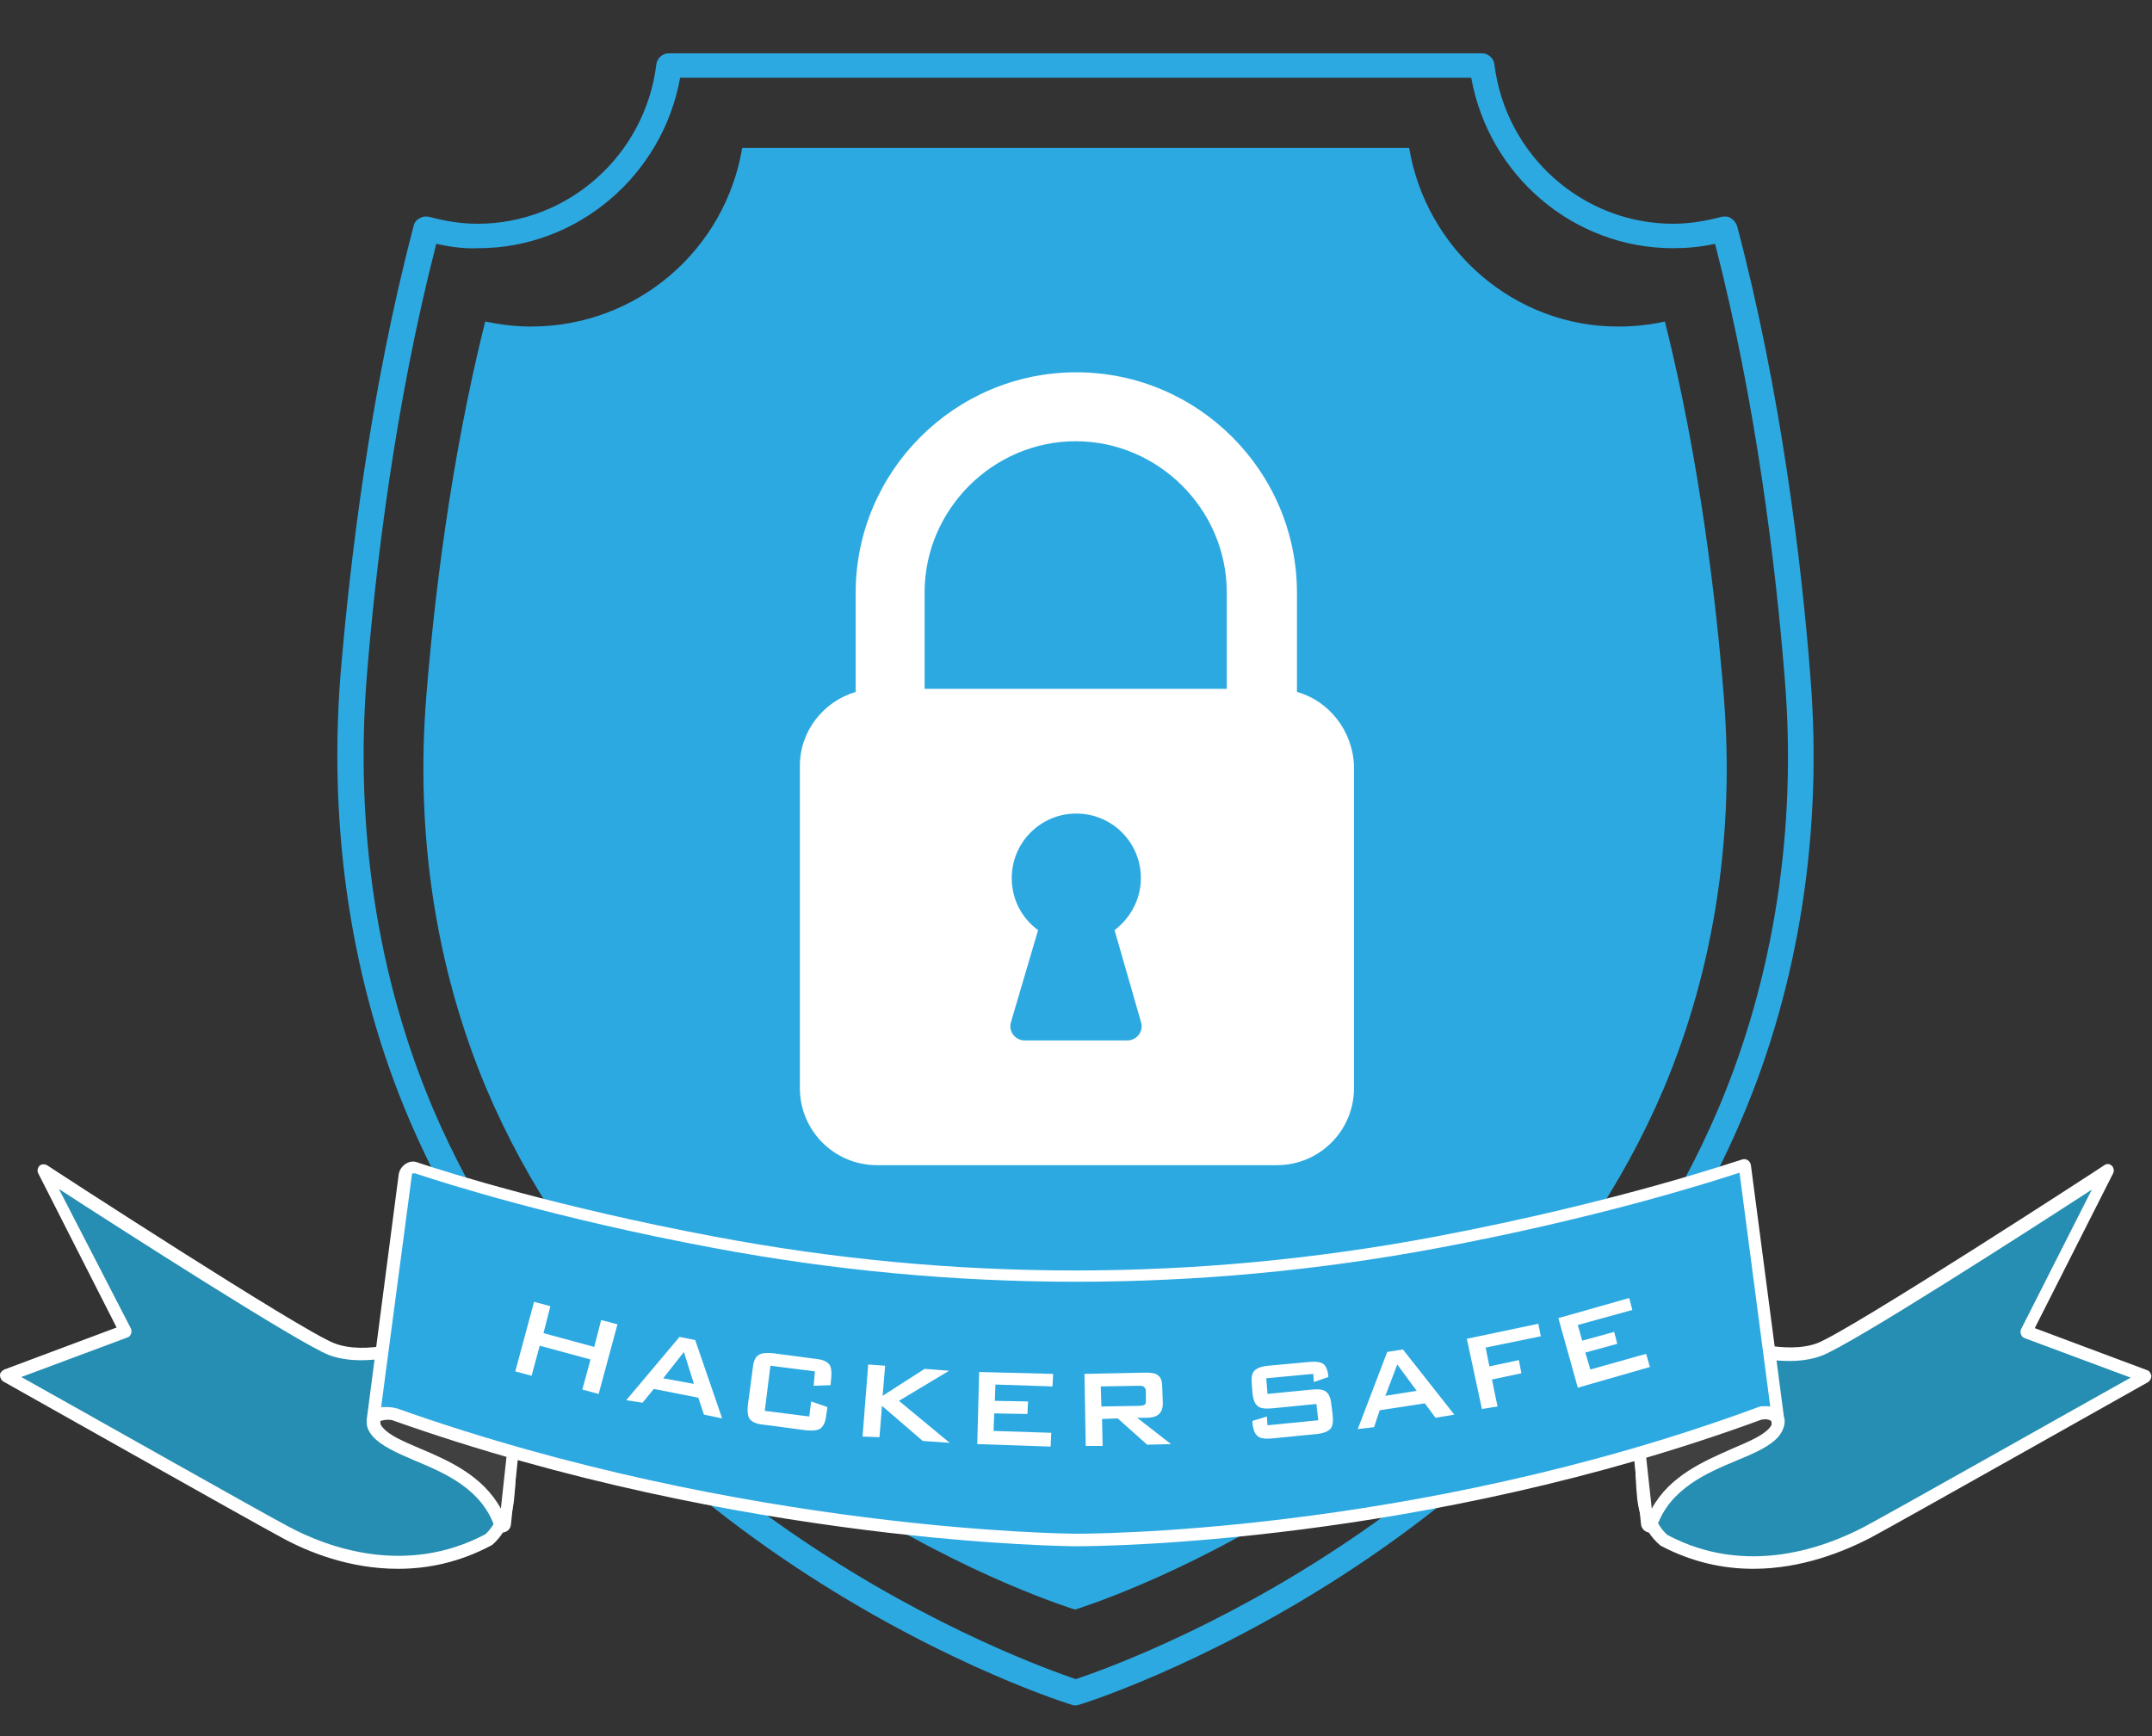 <?xml version="1.0" encoding="utf-8"?>
<!-- Generator: Adobe Illustrator 19.1.0, SVG Export Plug-In . SVG Version: 6.00 Build 0)  -->
<svg version="1.0" id="Layer_1" xmlns="http://www.w3.org/2000/svg" xmlns:xlink="http://www.w3.org/1999/xlink" x="0px" y="0px"
	 viewBox="0 0 343.3 277" style="enable-background:new 0 0 343.3 277;" xml:space="preserve">
<rect x="0" y="0" width="343.3" height="277" fill="#333333" stroke="none"/>
<style type="text/css">
	.st0{fill:#2DA9E1;}
	.st1{fill:#FFFFFF;}
	.st2{fill:#268EB2;}
	.st3{fill:#3F403F;}
</style>
<g>
	<g>
		<path class="st0" d="M224.8,23.6h-53.2h-53.2c-2.7,16.2-16.7,28.5-33.7,28.5c-2.5,0-4.9-0.3-7.3-0.8c-5.6,22.4-8.2,44.9-9.4,59.9
			c-1.7,21.3,1.3,42.8,9.6,62.5c26.6,62.7,93.9,83.1,93.9,83.1s67.2-20.4,93.9-83.1c8.3-19.7,11.3-41.2,9.6-62.5
			c-1.2-15-3.8-37.5-9.4-59.9c-2.3,0.5-4.8,0.8-7.3,0.8C241.6,52.2,227.5,39.8,224.8,23.6z"/>
	</g>
	<path class="st0" d="M171.6,272.1c-0.2,0-0.4,0-0.6-0.1c-0.8-0.2-76.1-23.7-105.8-93.6c-9.1-21.4-12.8-45.8-10.9-70.5
		c1.5-18.1,4.7-45.3,11.7-71.9c0.1-0.5,0.5-1,1-1.2c0.5-0.3,1-0.3,1.5-0.2c2.6,0.7,5.1,1.1,7.7,1.1c14.4,0,26.7-10.9,28.5-25.4
		c0.1-1,1-1.8,2-1.8h129.7c1,0,1.9,0.8,2,1.8c1.8,14.5,14.1,25.4,28.5,25.4c2.5,0,5.1-0.4,7.7-1.1c0.5-0.1,1.1-0.1,1.5,0.2
		c0.5,0.3,0.8,0.7,1,1.2c7,26.5,10.3,53.7,11.7,71.9l0,0c2,24.7-1.8,49.1-10.9,70.5c-29.7,69.9-105,93.4-105.8,93.6
		C172,272,171.8,272.1,171.6,272.1z M69.6,38.9c-6.6,25.6-9.7,51.7-11.1,69.2c-1.9,24.1,1.7,47.8,10.5,68.6
		c27.6,64.9,95.6,88.8,102.6,91.2c7-2.3,75.1-26.3,102.6-91.2c8.8-20.8,12.5-44.6,10.5-68.6l0,0c-1.4-17.5-4.5-43.6-11.1-69.2
		c-2.3,0.5-4.5,0.7-6.7,0.7c-15.9,0-29.4-11.6-32.2-27.2H108.5c-2.8,15.6-16.4,27.2-32.2,27.2C74.1,39.7,71.8,39.4,69.6,38.9z"/>
	<g>
		<g>
			<path class="st1" d="M206.9,110.4L206.9,110.4l0-15.8c0-19.4-15.8-35.2-35.2-35.2c-19.4,0-35.2,15.8-35.2,35.2v15.8
				c-5.1,1.5-8.9,6.2-8.9,11.8v51.4c0,6.8,5.5,12.3,12.3,12.3h63.8c6.8,0,12.3-5.5,12.3-12.3v-51.4
				C215.8,116.6,212,111.8,206.9,110.4z M179.8,166h-16.3c-1.6,0-2.7-1.5-2.2-3l4.3-14.6c-2.6-1.9-4.2-4.9-4.2-8.3
				c0-5.7,4.6-10.3,10.3-10.3c5.7,0,10.3,4.6,10.3,10.3c0,3.4-1.7,6.4-4.2,8.3L182,163C182.5,164.5,181.4,166,179.8,166z
				 M195.7,109.9h-48.2h0h0V94.5c0-13.2,10.9-24.1,24.1-24.1s24.1,10.9,24.1,24.1V109.9z"/>
		</g>
	</g>
	<g>
		<g>
			<g>
				<path class="st2" d="M66.4,214.4c0,0-7.8,2.9-13.4,0.8c-5.6-2.1-46-28.4-46-28.4l13,25.7l-19,7.1c0,0,38.9,22,44.4,24.9
					c5.4,2.9,18.7,8.6,32.5,1.3c0,0,2.6-1.9,3.1-6.5s0.4-12,0.4-12L66.4,214.4z"/>
				<path class="st1" d="M63.5,250.3c-7.8,0-14.4-2.7-18.6-5c-5.4-2.9-44-24.7-44.4-24.9c-0.3-0.2-0.5-0.6-0.5-1
					c0-0.4,0.3-0.7,0.7-0.9l17.9-6.7L6.1,187.2c-0.2-0.4-0.1-0.9,0.2-1.2c0.3-0.3,0.8-0.3,1.2-0.1c0.4,0.3,40.4,26.3,45.8,28.4
					c5.1,2,12.6-0.7,12.7-0.8c0.3-0.1,0.7-0.1,1,0.2l15,12.7c0.2,0.2,0.4,0.5,0.4,0.8c0,0.3,0.1,7.6-0.4,12.1
					c-0.5,4.9-3.4,7.1-3.5,7.2C73.3,249.3,68.2,250.3,63.5,250.3z M3.4,219.7c7.9,4.4,37.8,21.3,42.5,23.8c6.3,3.4,18.8,8,31.5,1.3
					l0,0c0,0,2.2-1.7,2.6-5.7c0.4-3.8,0.4-9.8,0.4-11.5l-14.3-12c-2,0.6-8.5,2.5-13.6,0.6c-4.7-1.8-33.4-20.2-43.1-26.5L20.9,212
					c0.1,0.3,0.1,0.6,0,0.8c-0.1,0.3-0.3,0.5-0.6,0.6L3.4,219.7z"/>
			</g>
			<g>
				<path class="st3" d="M68.8,222c0,0-12.1,2.3-8.5,6.5c3.4,4,16.1,4.7,19.6,14.8c0.1,0.4,0.7,0.3,0.7-0.1l2-18.9L68.8,222z"/>
				<path class="st1" d="M80.2,244.5c-0.6,0-1.1-0.4-1.3-0.9c-2.1-6.1-8-8.6-12.8-10.6c-2.8-1.2-5.3-2.3-6.7-3.9
					c-1.1-1.3-1-2.4-0.7-3.1c1.2-3.2,8.4-4.7,9.8-5c0.1,0,0.2,0,0.4,0l13.8,2.3c0.5,0.1,0.9,0.6,0.8,1.1l-2,18.9
					c-0.1,0.7-0.6,1.1-1.2,1.2C80.3,244.5,80.3,244.5,80.2,244.5z M68.8,223c-3.1,0.6-7.6,2.1-8.1,3.7c0,0.1-0.2,0.5,0.4,1.1
					c1,1.2,3.3,2.2,5.9,3.3c4.5,1.9,10,4.3,12.9,9.6l1.7-15.6L68.8,223z"/>
			</g>
			<g>
				<path class="st2" d="M276.9,214.4c0,0,7.8,2.9,13.4,0.8c5.6-2.1,46-28.4,46-28.4l-13,25.7l19,7.1c0,0-38.9,22-44.4,24.9
					c-5.4,2.9-18.7,8.6-32.5,1.3c0,0-2.6-1.9-3.1-6.5s-0.4-12-0.4-12L276.9,214.4z"/>
				<path class="st1" d="M279.7,250.3c-4.7,0-9.7-1-14.8-3.7c-0.2-0.2-3.1-2.3-3.7-7.3c-0.5-4.6-0.4-11.8-0.4-12.1
					c0-0.3,0.1-0.6,0.4-0.8l15-12.7c0.3-0.2,0.7-0.3,1-0.2c0.1,0,7.6,2.7,12.7,0.8c5.4-2.1,45.4-28.1,45.8-28.4
					c0.4-0.3,0.9-0.2,1.2,0.1c0.3,0.3,0.4,0.8,0.2,1.2l-12.5,24.7l17.9,6.7c0.4,0.1,0.6,0.5,0.7,0.9c0,0.4-0.2,0.8-0.5,1
					c-0.4,0.2-39,22-44.4,24.9C294.2,247.5,287.5,250.3,279.7,250.3z M262.9,227.6c0,1.7,0,7.6,0.4,11.5c0.4,4,2.6,5.7,2.7,5.8
					c12.6,6.7,25.1,2,31.4-1.3c4.7-2.5,34.6-19.4,42.5-23.8l-16.9-6.3c-0.3-0.1-0.5-0.3-0.6-0.6c-0.1-0.3-0.1-0.6,0-0.8l11.3-22.3
					c-9.7,6.3-38.3,24.7-43.1,26.5c-5,1.9-11.6,0.1-13.6-0.6L262.9,227.6z"/>
			</g>
			<g>
				<path class="st3" d="M274.5,222c0,0,12.1,2.3,8.5,6.5c-3.4,4-16.1,4.7-19.6,14.8c-0.1,0.4-0.7,0.3-0.7-0.1l-2-18.9L274.5,222z"
					/>
				<path class="st1" d="M263.1,244.5c0,0-0.1,0-0.1,0c-0.6-0.1-1.1-0.6-1.2-1.2l-2-18.9c-0.1-0.5,0.3-1,0.8-1.1l13.8-2.3
					c0.1,0,0.2,0,0.3,0c1.4,0.3,8.7,1.8,9.8,5c0.3,0.7,0.3,1.8-0.7,3.1c-1.3,1.6-3.8,2.7-6.7,3.9c-4.8,2-10.7,4.5-12.8,10.6
					C264.2,244.2,263.6,244.5,263.1,244.5z M261.8,225.1l1.7,15.6c2.9-5.3,8.4-7.6,12.9-9.6c2.6-1.1,4.9-2.1,5.9-3.3
					c0.5-0.6,0.4-1,0.4-1.1c-0.6-1.6-5-3.1-8.1-3.7L261.8,225.1z"/>
			</g>
		</g>
		<g>
			<path class="st0" d="M278.4,185.8c0,0-19,6.7-49,12.4c-38.1,7.2-77.2,7.2-115.3,0c-24.9-4.7-42.3-10.1-47.5-11.8
				c-0.8-0.3-1.7,0.3-1.8,1.1l-5.2,39.2c0.1-1.1,2.4-1.4,3.4-1c56.3,19.9,108.7,20,108.7,20s52.9,0.5,109.2-20.2
				c0,0,2.9-0.4,2.8,1.4L278.4,185.8z"/>
			<path class="st1" d="M171.8,246.7c-0.1,0-0.2,0-0.2,0c-0.5,0-53.2-0.3-109-20.1c-0.6-0.2-1.8,0-2.1,0.2c-0.1,0.5-0.6,0.9-1.1,0.9
				c-0.5-0.1-0.9-0.5-0.9-1.1c0,0,0-0.1,0-0.1l5.1-39.1c0.1-0.7,0.5-1.3,1.1-1.7c0.6-0.4,1.3-0.5,2-0.2c4.8,1.6,22.3,7.1,47.3,11.8
				c38.1,7.2,76.8,7.2,115,0c29.6-5.6,48.7-12.3,48.9-12.3c0.3-0.1,0.6-0.1,0.9,0.1c0.3,0.2,0.4,0.4,0.5,0.7l5.3,40.4
				c0.1,0.2,0.1,0.5,0.1,0.7c0,0.5-0.4,1-1,1c-0.6,0-1-0.4-1.1-0.9l0-0.2c-0.3-0.4-1.1-0.4-1.6-0.3
				C227.1,246.3,175.6,246.7,171.8,246.7z M61.9,224.5c0.5,0,1,0.1,1.4,0.2c55.5,19.7,107.8,20,108.3,20c0.6,0,53.4,0.3,108.9-20.2
				c0.1,0,0.1,0,0.2-0.1c0.2,0,0.9-0.1,1.7,0l-4.9-37.3c-4.6,1.5-22.4,7.2-48,12c-38.4,7.2-77.3,7.2-115.7,0
				c-25.2-4.7-42.8-10.3-47.6-11.9c-0.1,0-0.2,0-0.3,0c-0.1,0-0.2,0.1-0.2,0.3l-4.9,37C61.2,224.5,61.6,224.5,61.9,224.5z"/>
		</g>
	</g>
	<g>
		<path class="st1" d="M82.2,218.8l3-11.1l2.6,0.7l-1.1,4.3l8.1,2.2l1.1-4.3l2.6,0.7l-3,11.1l-2.6-0.7l1.3-4.8l-8.1-2.2l-1.3,4.8
			L82.2,218.8z"/>
		<path class="st1" d="M99.9,223.4l8.5-10.1l2.5,0.5l4.3,12.5l-2.9-0.6l-0.9-2.7l-7.1-1.4l-1.8,2.2L99.9,223.4z M105.8,219.9
			l4.9,0.9l-1.6-5.1L105.8,219.9z"/>
		<path class="st1" d="M130,218.8l-7.1-0.9l-0.9,7.2l7.1,0.9l0.3-2.4l2.6,0.9l-0.2,1.3c-0.1,1-0.4,1.7-0.9,2.1
			c-0.4,0.3-1.2,0.4-2.3,0.3l-6.8-0.9c-1.1-0.1-1.8-0.4-2.2-0.9c-0.3-0.4-0.4-1.2-0.3-2.2l0.8-6c0.1-1,0.4-1.7,0.9-2
			c0.4-0.3,1.2-0.4,2.3-0.3l6.8,0.9c1.1,0.1,1.8,0.4,2.2,0.9c0.3,0.4,0.4,1.2,0.3,2.2l-0.1,1.1l-2.7,0.1L130,218.8z"/>
		<path class="st1" d="M137.6,229.2l0.9-11.5l2.7,0.2l-0.4,4.8l6.7-4.3l3.9,0.3l-8,4.8l8.1,6.7l-4.3-0.3l-6.5-5.6l-0.4,5
			L137.6,229.2z"/>
		<path class="st1" d="M155.9,230.4l0.3-11.5l11.8,0.3l-0.1,2l-9.1-0.3l-0.1,2.6l5.3,0.1l-0.1,2l-5.3-0.1l-0.1,2.8l9.2,0.3l-0.1,2.2
			L155.9,230.4z"/>
		<path class="st1" d="M173.2,230.7l-0.2-11.5l9.8-0.2c0.9,0,1.6,0.1,2,0.5c0.4,0.3,0.6,0.9,0.6,1.7l0.1,2.7c0,0.8-0.2,1.3-0.6,1.7
			c-0.4,0.4-1.1,0.6-2,0.6l-1.5,0l5.4,4.2l-3.8,0.1l-4.7-4.2l-2.5,0.1l0.1,4.3L173.2,230.7z M181.6,221.1l-6,0.1l0.1,3.2l6-0.1
			c0.5,0,0.8-0.1,0.9-0.2c0.2-0.1,0.2-0.4,0.2-0.7l0-1.4c0-0.3-0.1-0.6-0.3-0.7C182.4,221.1,182.1,221.1,181.6,221.1z"/>
		<path class="st1" d="M209.5,219.2l-7.5,0.7l0.2,2.5l7.1-0.7c1.1-0.1,1.9,0,2.3,0.4c0.4,0.3,0.7,1,0.8,2.1l0.2,1.6
			c0.1,1,0,1.8-0.4,2.2c-0.4,0.4-1.1,0.7-2.2,0.8l-7.1,0.7c-1.1,0.1-1.9,0-2.3-0.4c-0.4-0.3-0.7-1-0.8-2.1l0-0.3l2.3-0.7l0.1,1.4
			l8.1-0.8l-0.3-2.6l-7.1,0.7c-1.1,0.1-1.9,0-2.3-0.4c-0.4-0.3-0.7-1-0.8-2.1l-0.1-1.3c-0.1-1,0-1.8,0.4-2.2
			c0.4-0.4,1.1-0.7,2.2-0.8l6.5-0.6c1.1-0.1,1.8,0,2.3,0.3c0.4,0.3,0.7,1,0.8,1.9l0,0.2l-2.3,0.8L209.5,219.2z"/>
		<path class="st1" d="M216.6,228l4.7-12.3l2.5-0.4l8.2,10.4l-3,0.5l-1.7-2.3l-7.2,1.1l-0.9,2.7L216.6,228z M221,222.7l5-0.8
			l-3.1-4.2L221,222.7z"/>
		<path class="st1" d="M236.4,224.8l-2.4-11.2l11.4-2.4l0.4,2L237,215l0.6,3l4.7-1l0.4,2.1l-4.7,1l0.9,4.3L236.4,224.8z"/>
		<path class="st1" d="M251.7,221.4l-3.1-11.1l11.3-3.2l0.5,1.9l-8.7,2.4l0.7,2.5l5.1-1.4l0.5,1.9l-5.1,1.4l0.8,2.7l8.9-2.5l0.6,2.1
			L251.7,221.4z"/>
	</g>
</g>
</svg>
